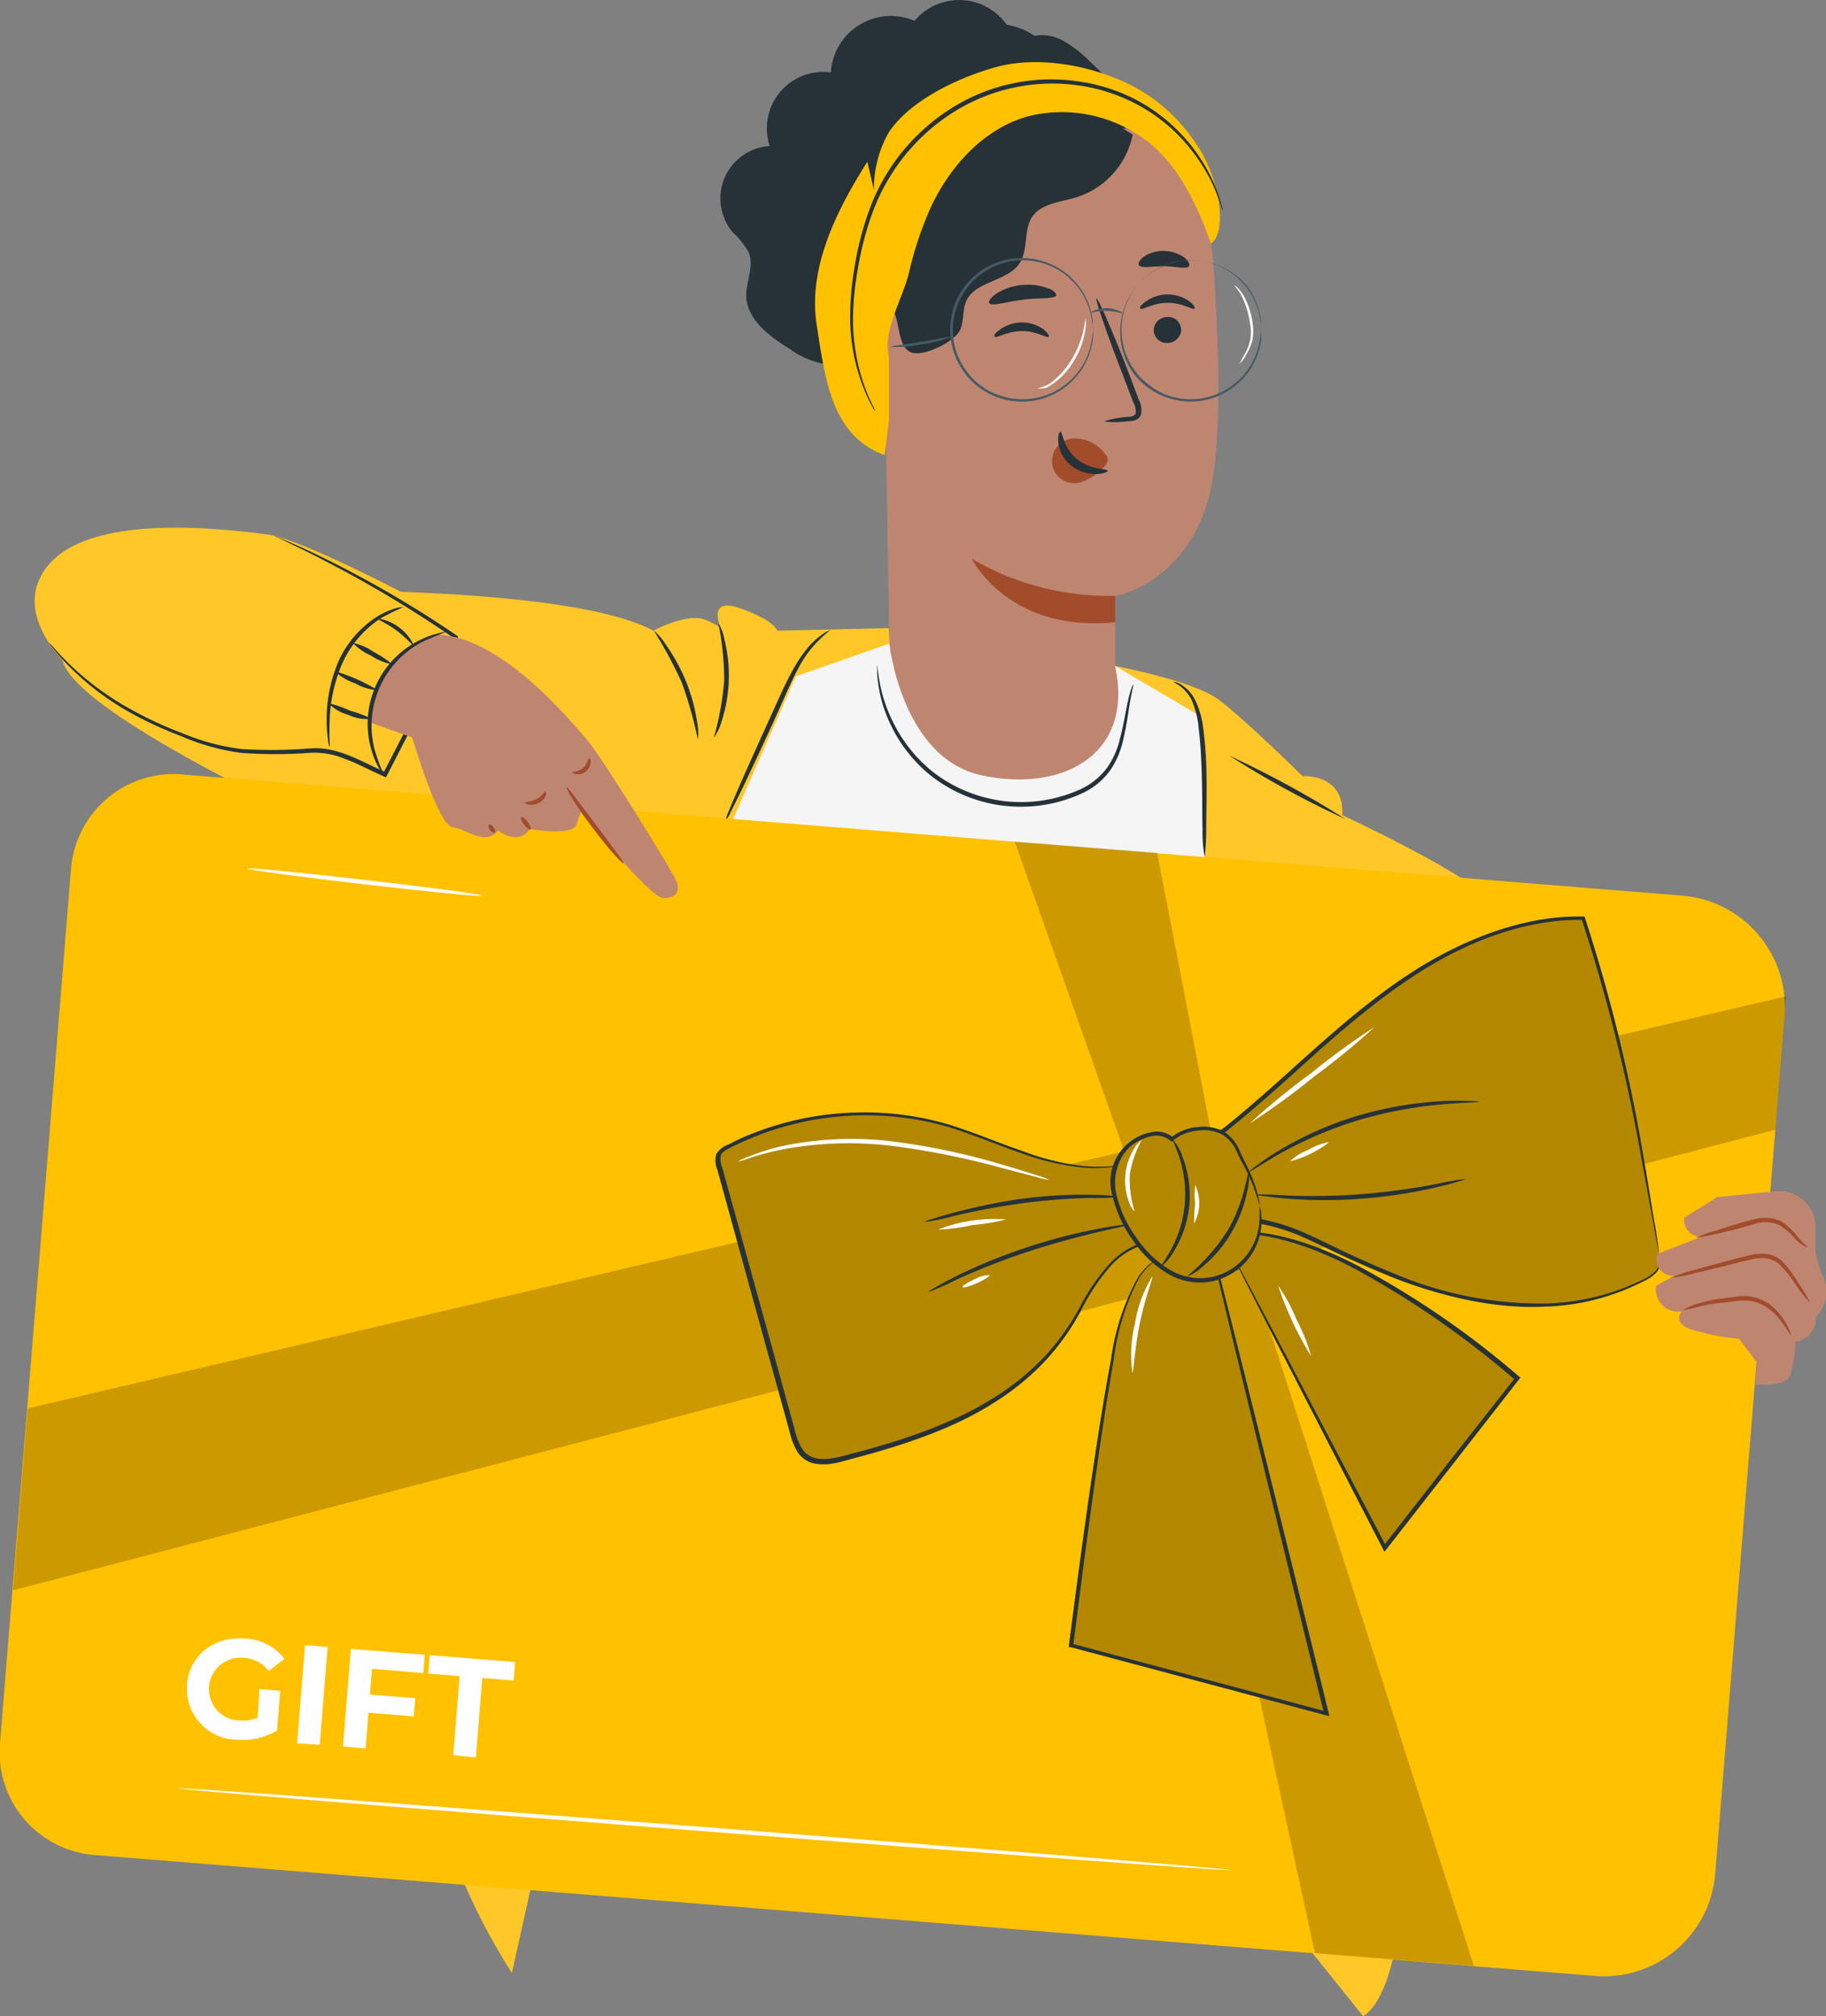 <svg viewBox="0 0 212.63 234.76" xmlns="http://www.w3.org/2000/svg"><rect x="0" y="0" width="212.63" height="234.76" fill="#808080" stroke="none"/><path d="m85.35 27.08a6.12 6.12 0 0 1 4.28-10.08 6.57 6.57 0 0 1 7.12-8.57 7 7 0 0 1 9.75-6 6.76 6.76 0 0 1 9.5-.87 6.36 6.36 0 0 1 1.22 1.32 8.09 8.09 0 0 1 3.24 1.29 5.11 5.11 0 0 1 3.15.47 14 14 0 0 1 3.25 2.47c1.62 1.52 3.33 3.14 3.9 5.28.64 2.39-.21 5.13 1 7.3a16.15 16.15 0 0 1 1.55 2.46c.61 1.75-.57 3.62-.43 5.47s1.76 3.64 1.57 5.62a5.16 5.16 0 0 1 -2.36 3.39 20.35 20.35 0 0 0 -3.36 2.57c-.75.86-1.23 1.88-2 2.77a6.33 6.33 0 0 1 -8.64.67 6.73 6.73 0 0 1 -6.09 1.07 19.52 19.52 0 0 1 -5.73-2.92 3.91 3.91 0 0 1 -6.56-.4 3.39 3.39 0 0 1 -3.62 2 9.85 9.85 0 0 1 -4.09-1.73c-2.38-1.47-5-3.4-5.11-6.2 0-1.72.94-3.49.29-5.07a9.22 9.22 0 0 0 -1.83-2.31z" fill="#263238"/><path d="m106.19 38.54s-.19-.54-.32-1.54a9.13 9.13 0 0 1 .32-4.12 8.71 8.71 0 0 1 3.57-4.81 26.41 26.41 0 0 1 3.24-1.61 9.72 9.72 0 0 0 3.33-2.27 14.4 14.4 0 0 0 1.94-3.52 8.81 8.81 0 0 1 7.73-5.09 9.37 9.37 0 0 1 4 .82c.94.41 1.34.75 1.36.71a1.87 1.87 0 0 0 -.3-.26 7.16 7.16 0 0 0 -1-.62 8.91 8.91 0 0 0 -10 1.22 9.34 9.34 0 0 0 -2.28 3 14.69 14.69 0 0 1 -1.78 3.42 9.49 9.49 0 0 1 -3.17 2.13 26.57 26.57 0 0 0 -3.32 1.69 9.19 9.19 0 0 0 -3.83 9.37 6.29 6.29 0 0 0 .34 1.12 1.48 1.48 0 0 0 .17.36z" fill="#455a64"/><path d="m107.14 27.43a6.25 6.25 0 0 1 .76-.94 9.46 9.46 0 0 1 2.75-1.68c.61-.3 1.32-.6 2-1a6 6 0 0 0 2-1.75c1.11-1.56 1.47-3.66 3-5.1a8.92 8.92 0 0 1 5.14-2.47 11.93 11.93 0 0 1 4.68.38 34.29 34.29 0 0 1 4.15 1.62 4.53 4.53 0 0 0 -1-.65 15.29 15.29 0 0 0 -3-1.3 11.91 11.91 0 0 0 -4.89-.49 9.11 9.11 0 0 0 -5.43 2.58c-1.6 1.58-1.95 3.75-3 5.17a10 10 0 0 1 -3.82 2.73 8.3 8.3 0 0 0 -2.73 1.87 3.67 3.67 0 0 0 -.52.74c-.06.18-.11.28-.09.29z" fill="#455a64"/><path d="m136.13 82.38c0 .39-6.27-4.82-6.27-4.82v-8.15s9.54-1.65 11.43-14.12c.94-6.2.56-16.35 0-24.65-.52-7.47-5.53-16.61-13-15.77 0 0-14.2-1.73-17.67 6.86s-7.78 14.27-7.69 16.52l.65 37.26-5.41 2.69 6.59 12.67 17.28 3 14.76 1.19-.86-7.81.19-4.91z" fill="#be8671"/><path d="m104.9 23.3c1.95-6 10.7-14.19 17-13.71l10 6.08a9.64 9.64 0 0 1 -6.65 7.33c-1.77.54-3.91.67-5 2.18s-.48 3.81-1.49 5.42c-1.4 2.21-5.19 2.08-6.25 4.47-.46 1.05-.23 2.3-.71 3.35-.64 1.37-4.18 3.12-5.63 2.64s-1.44-2.94-1.87-4.25a6.8 6.8 0 0 1 -.18-4.6c.64-2.92-.12-6.05.78-8.91z" fill="#263238"/><path d="m137.55 38.31a1.6 1.6 0 0 1 -1.55 1.62 1.52 1.52 0 0 1 -1.65-1.4 1.58 1.58 0 0 1 1.53-1.62 1.5 1.5 0 0 1 1.64 1.35.15.15 0 0 0 .03.05z" fill="#263238"/><path d="m139.11 35.93c-.2.21-1.42-.68-3.14-.67s-3 .89-3.16.68.11-.47.66-.87a4.38 4.38 0 0 1 5 0c.53.39.73.76.64.86z" fill="#263238"/><path d="m122.12 39.21c-.2.21-1.42-.68-3.13-.66s-3 .88-3.16.67.1-.47.65-.87a4.39 4.39 0 0 1 2.53-.8 4.28 4.28 0 0 1 2.49.79c.5.4.72.77.62.87z" fill="#263238"/><path d="m128.54 49.07a11.39 11.39 0 0 1 2.78-.53c.44 0 .86-.13.93-.43a2.29 2.29 0 0 0 -.3-1.3l-1.27-3.34c-1.84-4.74-3.17-8.65-3-8.72s1.84 3.72 3.67 8.46c.44 1.17.87 2.29 1.27 3.36a2.57 2.57 0 0 1 .24 1.72 1.09 1.09 0 0 1 -.72.65 2.64 2.64 0 0 1 -.74.1 10.54 10.54 0 0 1 -2.86.03z" fill="#263238"/><path d="m129.86 69.38a31.6 31.6 0 0 1 -16.71-4.33s4.25 8.65 16.71 7.4z" fill="#a24c2c"/><path d="m128.74 52.94a4.41 4.41 0 0 0 -3.57-1.89 2.63 2.63 0 0 0 -2.67 2.59 2.6 2.6 0 0 0 .46 1.53 2.69 2.69 0 0 0 2.85 1 6.26 6.26 0 0 0 2.56-1.61 1.83 1.83 0 0 0 .54-.66.93.93 0 0 0 -.08-.9" fill="#a24c2c"/><path d="m123.49 50.29c.27 0 .29 1.85 1.9 3.16s3.59 1.1 3.6 1.36c0 .11-.44.36-1.28.39a4.59 4.59 0 0 1 -3-1 4 4 0 0 1 -1.47-2.66c-.09-.8.12-1.26.25-1.25z" fill="#263238"/><path d="m123 34.38c-.16.47-1.88.26-3.9.52s-3.64.81-3.91.4c-.12-.2.16-.64.82-1.1a6.62 6.62 0 0 1 2.89-1 6.77 6.77 0 0 1 3.06.34c.72.24 1.04.61 1.04.84z" fill="#263238"/><path d="m138.44 31c-.3.4-1.49 0-2.91 0s-2.63.28-2.91-.13c-.12-.19.07-.59.59-1a4.25 4.25 0 0 1 4.69.11c.5.4.67.78.54 1.02z" fill="#263238"/><path d="m104.55 40.53c-.17-.08-6.94-2.23-6.87 4.72s7 5.46 7 5.26-.13-9.98-.13-9.98z" fill="#be8671"/><path d="m102.57 47.9a2.68 2.68 0 0 1 -.33.18 1.17 1.17 0 0 1 -.9 0 3 3 0 0 1 -1.41-2.67 3.88 3.88 0 0 1 .32-1.74 1.41 1.41 0 0 1 .9-.94.62.62 0 0 1 .72.33c.1.19 0 .33.09.34s.15-.12.09-.4a.8.8 0 0 0 -.28-.44 1 1 0 0 0 -.67-.17 1.71 1.71 0 0 0 -1.25 1.09 4.09 4.09 0 0 0 -.41 1.94 3.16 3.16 0 0 0 1.8 3 1.28 1.28 0 0 0 1.1-.19c.22-.17.25-.32.23-.33z" fill="#a24c2c"/><path d="m101 18.84.77 3.3a13.2 13.2 0 0 1 1.72-6.72c2.5-3.75 8-6.33 12.35-7.57s9.67-.49 13.87 1.19a19.69 19.69 0 0 1 9.29 7.31c3.19 4.31 3.93 10.81 2 12-1.55-4.47-4-9.6-7.93-12.28a16.23 16.23 0 0 0 -13.53-2.48c-5.06 1.49-8.91 5.77-11.15 10.54a41.62 41.62 0 0 0 -2.54 7.6c-.73 3.07-3.11 6.82-2.34 9.88v7.39l-.5 4c-6.15-2.28-6.9-8.67-7.91-15.16s2.11-13.04 5.9-19z" fill="#ffc100"/><path d="m127.29 38.38a19.35 19.35 0 0 0 -.32-2 8.28 8.28 0 0 0 -3-4.46 8.15 8.15 0 0 0 -9.73 0 7.5 7.5 0 0 0 -1.7 1.72 8 8 0 0 0 0 9.56 7.5 7.5 0 0 0 1.7 1.72 7.28 7.28 0 0 0 2.05 1.08 8.16 8.16 0 0 0 10.46-4.91c.08-.23.15-.46.22-.7a18.93 18.93 0 0 0 .32-2 4.68 4.68 0 0 1 0 .53 4.48 4.48 0 0 1 -.05.64 6.19 6.19 0 0 1 -.15.86 8.35 8.35 0 0 1 -6.51 6.2 8.34 8.34 0 0 1 -4.4-.35 7.81 7.81 0 0 1 -2.13-1.14 7.48 7.48 0 0 1 -1.77-1.78 8.34 8.34 0 1 1 13.41-9.93 8.15 8.15 0 0 1 1.11 2.05 8.57 8.57 0 0 1 .28.9 6.33 6.33 0 0 1 .15.87 4.46 4.46 0 0 1 0 .63c.06.13.06.34.06.51z" fill="#455a64"/><path d="m146.91 38.38a19.35 19.35 0 0 0 -.32-2 8.37 8.37 0 0 0 -3-4.46 8.1 8.1 0 0 0 -11.43 11.24 7.54 7.54 0 0 0 1.71 1.72 7.28 7.28 0 0 0 2 1.11 8.08 8.08 0 0 0 7.67-1.15 8.21 8.21 0 0 0 3-4.46 18.93 18.93 0 0 0 .32-2 4.68 4.68 0 0 1 0 .53 4.48 4.48 0 0 1 0 .64 6.19 6.19 0 0 1 -.15.86 8.3 8.3 0 0 1 -10.9 5.85 7.67 7.67 0 0 1 -2.13-1.14 7.52 7.52 0 0 1 -1.78-1.78 8.34 8.34 0 0 1 13.33-10 8.42 8.42 0 0 1 1.45 3.07 6.6 6.6 0 0 1 .15.87 4.46 4.46 0 0 1 0 .63 4.32 4.32 0 0 1 .08.47z" fill="#455a64"/><path d="m101.92 47.88a3.34 3.34 0 0 0 -.33-.72c-.22-.48-.55-1.17-.89-2.1a23.18 23.18 0 0 1 -1.37-8.21 34.73 34.73 0 0 1 .6-5.75 35.62 35.62 0 0 1 1.69-6.39 23.85 23.85 0 0 1 3.54-6.35 23.28 23.28 0 0 1 5.78-5.24 21.58 21.58 0 0 1 14.46-3.2 20.74 20.74 0 0 1 6.3 1.88 20.13 20.13 0 0 1 4.74 3.2 21.1 21.1 0 0 1 4.89 6.72c.39.93.65 1.63.81 2.12a6 6 0 0 0 .26.75 3.42 3.42 0 0 0 -.17-.77 17 17 0 0 0 -.74-2.18 20.29 20.29 0 0 0 -9.61-10.23 20.92 20.92 0 0 0 -6.43-1.95 21.74 21.74 0 0 0 -14.78 3.22 23.49 23.49 0 0 0 -9.47 11.84 35.55 35.55 0 0 0 -1.67 6.48 34.32 34.32 0 0 0 -.53 5.84 22.36 22.36 0 0 0 1.54 8.28 20.23 20.23 0 0 0 .94 2.07 4.6 4.6 0 0 0 .44.69z" fill="#263238"/><path d="m130.78 36.47c0 .08-.83-.24-1.86-.27s-1.85.23-1.88.14a3.65 3.65 0 0 1 3.74.13z" fill="#455a64"/><path d="m110.75 39.22a13.58 13.58 0 0 1 -3.48.88 13.54 13.54 0 0 1 -3.59.28c0-.1 1.58-.25 3.52-.57s3.48-.68 3.55-.59z" fill="#455a64"/><path d="m126.42 37.11a4.73 4.73 0 0 1 -.08 1.55 9.92 9.92 0 0 1 -1.37 3.5 8.45 8.45 0 0 1 -2.62 2.7 1.84 1.84 0 0 1 -1.52.33 3.61 3.61 0 0 0 1.4-.52 9.3 9.3 0 0 0 2.47-2.67 11.28 11.28 0 0 0 1.42-3.37c.21-.94.25-1.53.3-1.52z" fill="#fff"/><path d="m144.36 42.38a10 10 0 0 1 .67-1.3 6 6 0 0 0 .54-1.45 4.9 4.9 0 0 0 0-1.87 10.2 10.2 0 0 0 -1-3.32c-.42-.78-.85-1.15-.8-1.2a1.49 1.49 0 0 1 .32.24 5.45 5.45 0 0 1 .67.85 9 9 0 0 1 1.11 3.38 5.17 5.17 0 0 1 -.06 2 6.38 6.38 0 0 1 -.64 1.49 5.37 5.37 0 0 1 -.81 1.18z" fill="#fff"/><path d="m34.81 68.75s31.68-.49 41.28 4.69c0 0 3.92-2.15 6.06-1.26s1.9 1.26 1.9 1.26-2-4.08 2.14-2.61 4.3 2.61 4.3 2.61l13-.3.16 2.78-9.09 10-5.56 20-20.12 82.08-9.27 41.73a72.52 72.52 0 0 1 -10.83-29.43c-2.54-17.79 10.31-94.42 10.31-94.42s-49.66-20.56-51.82-29c-1.59-6.05 27.54-8.13 27.54-8.13z" fill="#ffc727"/><path d="m129.86 77.55s9.06 1.71 12 3.88 9.82 8.95 9.82 8.95 4.87-.38 4.63 4.54c0 0 16.06 7.48 17.1 10.1s27.69 45 27.41 47.32-5.72 19.66-13.08 17.36-26.49-23-26.49-23 8.31 81.39-2.52 88.06l-13.87-17.27-2.54-60z" fill="#ffc727"/><path d="m129.86 77.55c2.24 10.48-6.32 14.75-15.6 12.72s-10.7-15.33-10.7-15.33l-10.88 3.81-9.79 22.25-14 87 75.3 18.73-4.51-123.4z" fill="#f5f5f5"/><path d="m50.88 71.13s-15.24-8.3-19.81-8.91c-7.77-1-23.4-2.37-26.6 5.5s11.72 19.71 31.47 20.28a18.65 18.65 0 0 1 8.88 2.28z" fill="#ffc727"/><g fill="#263238"><path d="m81.27 86.12a50.87 50.87 0 0 0 -1.87-6.62 52.09 52.09 0 0 0 -3.26-6.07 6.62 6.62 0 0 1 1.35 1.57 21.76 21.76 0 0 1 2.39 4.33 21 21 0 0 1 1.3 4.77 6.43 6.43 0 0 1 .09 2.02z"/><path d="m83.12 85.91a34.66 34.66 0 0 0 1.21-6.64 33.82 33.82 0 0 0 -.68-6.72 5.91 5.91 0 0 1 .7 1.89 17.28 17.28 0 0 1 -.35 9.64 6 6 0 0 1 -.88 1.83z"/><path d="m84.5 95.53a3.67 3.67 0 0 1 .33-1c.24-.6.6-1.46 1.06-2.52.92-2.12 2.22-5 3.69-8.24s2.72-6.17 4.21-8a8.9 8.9 0 0 1 2-1.92 3 3 0 0 1 .89-.47 14 14 0 0 0 -2.59 2.62c-1.37 1.83-2.54 4.81-4 8s-2.82 6.09-3.82 8.17c-.51 1-.92 1.88-1.22 2.45a3.81 3.81 0 0 1 -.55.91z"/><path d="m32 62.43a3.66 3.66 0 0 1 .43.15l1.21.51c1.06.46 2.59 1.15 4.5 2.1a126 126 0 0 1 15.05 8.81l.17.12-.09.18-8.21 16-.12.23-.23-.11-.56-.26c-1.36-.6-2.63-1.31-4-1.8a9.15 9.15 0 0 0 -4.06-.7 54.35 54.35 0 0 1 -8.07 0 26.63 26.63 0 0 1 -7.06-2 43.21 43.21 0 0 1 -5.75-2.66 31.78 31.78 0 0 1 -7.32-5.57 19.64 19.64 0 0 1 -1.65-1.88 5.11 5.11 0 0 1 -.51-.71 6 6 0 0 1 .59.64c.37.43.94 1.05 1.72 1.81a33.28 33.28 0 0 0 7.35 5.39 42.52 42.52 0 0 0 5.73 2.65 26.52 26.52 0 0 0 7 1.89 57.75 57.75 0 0 0 8-.07c3-.26 5.65 1.35 8.28 2.54l.55.26-.34.12 8.26-16 .08.3a137.18 137.18 0 0 0 -15-9c-1.89-1-3.4-1.71-4.43-2.21l-1.18-.58a1.33 1.33 0 0 1 -.34-.15z"/><path d="m140.28 99.78a15.2 15.2 0 0 1 -.25-3.16c-.06-2 0-4.67-.13-7.64-.06-1.49-.16-2.9-.32-4.17a10.53 10.53 0 0 0 -.8-3.26 4.68 4.68 0 0 0 -1.42-1.7c-.44-.31-.73-.4-.72-.44a1.65 1.65 0 0 1 .83.26 4.39 4.39 0 0 1 1.63 1.71 9.89 9.89 0 0 1 1 3.36c.18 1.29.3 2.72.36 4.22.1 3 0 5.7 0 7.66a27.63 27.63 0 0 1 -.18 3.16z"/><path d="m156.68 95.38a111.84 111.84 0 0 1 -13.52-7.38 116.29 116.29 0 0 1 13.52 7.38z"/><path d="m46.94 70.71a27.75 27.75 0 0 0 -2.62 1.29 12.4 12.4 0 0 0 -4.46 5.24 18.24 18.24 0 0 0 -1.48 6.82c-.06 1.81.06 2.93 0 2.94a2.27 2.27 0 0 1 -.17-.78 17.23 17.23 0 0 1 1.21-9.22 11.94 11.94 0 0 1 4.74-5.35 9.55 9.55 0 0 1 2-.85 2.28 2.28 0 0 1 .78-.09z"/><path d="m43.28 83.7a4.94 4.94 0 0 1 -2.68-.45 5 5 0 0 1 -2.35-1.37 12.64 12.64 0 0 1 2.53.88 14 14 0 0 1 2.5.94z"/><path d="m44 80.38a6.16 6.16 0 0 1 -2.62-.8 6.36 6.36 0 0 1 -2.38-1.42 20.35 20.35 0 0 1 5 2.22z"/><path d="m45.52 77.32a6.25 6.25 0 0 1 -2.34-1 6.22 6.22 0 0 1 -2.09-1.46 6.32 6.32 0 0 1 2.34 1c1.25.68 2.16 1.33 2.09 1.46z"/><path d="m48.24 75.19c-.12.09-.87-.88-2.05-1.76s-2.31-1.34-2.27-1.43a5.62 5.62 0 0 1 4.32 3.24z"/><path d="m132 79.66s-.15.65-.37 1.83-.4 2.91-.92 5a9.91 9.91 0 0 1 -1.47 3.26 8.28 8.28 0 0 1 -3.18 2.6 17 17 0 0 1 -17.75-2.1 16.88 16.88 0 0 1 -4.66-6 15.68 15.68 0 0 1 -1.42-4.93 8.05 8.05 0 0 1 -.09-1.39 1.29 1.29 0 0 1 0-.48s.07.66.27 1.85a17.11 17.11 0 0 0 1.59 4.79 16.94 16.94 0 0 0 4.63 5.79 16.77 16.77 0 0 0 17.24 2 8.18 8.18 0 0 0 3-2.42 9.64 9.64 0 0 0 1.46-3.11c.56-2.06.78-3.81 1.08-5a10.76 10.76 0 0 1 .39-1.34 1.56 1.56 0 0 1 .2-.35z"/></g><path d="m21.19 90.18 174.7 14.11a13 13 0 0 1 11.91 14l-8.07 99.88a13 13 0 0 1 -14 11.91l-174.73-14.08a12 12 0 0 1 -11-13l8.27-101.83a12 12 0 0 1 12.93-11z" fill="#ffc100"/><path d="m3.22 164 204.78-48-1.26 15.54-205.23 53.64z" opacity=".2"/><path d="m118.16 98 17.69 50 17.27 79.42 18.51 1.5-29.77-92.77-7.11-36.85z" opacity=".2"/><path d="m30.22 196.68 2.41.2-.37 4.62a7.85 7.85 0 0 1 -4.73 1.07 5.9 5.9 0 0 1 -5.76-6.06c0-.11 0-.22 0-.33.26-3.39 3.11-5.68 6.74-5.39a6.15 6.15 0 0 1 4.61 2.36l-1.82 1.42a3.89 3.89 0 0 0 -2.84-1.52 3.66 3.66 0 1 0 -.93 7.27h.07.24a4.06 4.06 0 0 0 2.16-.32z" fill="#fff"/><path d="m35.52 191.56 2.63.21-.92 11.39-2.63-.16z" fill="#fff"/><path d="m43.32 194.32-.24 3 5.27.42-.17 2.12-5.27-.43-.34 4.15-2.63-.21.92-11.37 8.6.69-.17 2.12z" fill="#fff"/><path d="m53.52 195.17-3.64-.29.17-2.15 9.93.8-.17 2.15-3.65-.29-.75 9.24-2.63-.25z" fill="#fff"/><path d="m143.2 217.75c0 .14-27.44-1.88-61.25-4.52s-61.27-4.85-61.27-5 27.44 1.88 61.27 4.51 61.27 4.87 61.25 5.01z" fill="#fff"/><path d="m131 135.6c-3.51.83-7.2.18-10.63-.92s-6.71-2.63-10.17-3.63a34.82 34.82 0 0 0 -25.55 2.6 1.56 1.56 0 0 0 -1 1.94 1.22 1.22 0 0 0 .1.24l8.52 30.91a5.2 5.2 0 0 0 1.5 2.87c1.24 1 3 .64 4.56.24a72 72 0 0 0 14.37-5 29.69 29.69 0 0 0 11.52-9.74c1.31-2 2.31-4.16 3.68-6.1a10 10 0 0 1 5.55-4.21z" fill="#ffc100"/><path d="m193.19 145.92c-2.24-13.14-4.49-26.35-8.84-38.94-8.73-.18-17 4.07-23.93 9.38s-13 11.72-20 16.93l.1 9.43a12.8 12.8 0 0 1 8-.05 48.22 48.22 0 0 1 7.45 3.15 61.08 61.08 0 0 0 17.55 5.85c6.12.89 12.6.27 18.06-2.64a3 3 0 0 0 1.63-1.53 3.38 3.38 0 0 0 -.02-1.58z" fill="#ffc100"/><path d="m131 135.6c-3.51.83-7.2.18-10.63-.92s-6.71-2.63-10.17-3.63a34.82 34.82 0 0 0 -25.55 2.6 1.56 1.56 0 0 0 -1 1.94 1.22 1.22 0 0 0 .1.24l8.52 30.91a5.2 5.2 0 0 0 1.5 2.87c1.24 1 3 .64 4.56.24a72 72 0 0 0 14.37-5 29.69 29.69 0 0 0 11.52-9.74c1.31-2 2.31-4.16 3.68-6.1a10 10 0 0 1 5.55-4.21z" opacity=".3"/><path d="m131 135.6.18.57c.12.42.28 1 .5 1.74l1.9 6.82v.12h-.12a8.63 8.63 0 0 0 -4.17 2.61 24.51 24.51 0 0 0 -3.34 5 27.58 27.58 0 0 1 -4 5.74 29.32 29.32 0 0 1 -6 5c-4.6 3-10.25 4.93-16.27 6.54-1.49.36-3 1-4.76.69a3.09 3.09 0 0 1 -2.1-1.44 8.51 8.51 0 0 1 -.89-2.34c-.87-3.15-1.76-6.38-2.67-9.65-1.33-4.82-2.62-9.53-3.88-14.08-.62-2.27-1.24-4.51-1.84-6.69a2.91 2.91 0 0 1 -.14-1.82 2.57 2.57 0 0 1 1.4-1.13 27 27 0 0 1 3-1.36 35 35 0 0 1 12.09-2.38 34.45 34.45 0 0 1 10.79 1.46c3.15 1 5.86 2.18 8.31 3a29.61 29.61 0 0 0 6.42 1.68 17.27 17.27 0 0 0 4.19.09c1-.11 1.48-.23 1.46-.21a1.73 1.73 0 0 1 -.37.11 8 8 0 0 1 -1.07.2 15.77 15.77 0 0 1 -4.23 0 29.58 29.58 0 0 1 -6.5-1.61c-2.47-.84-5.19-2-8.32-3a34.83 34.83 0 0 0 -22.45 1c-1 .4-2 .84-3 1.34-.5.25-1 .49-1.17.89a2.45 2.45 0 0 0 .16 1.49q.9 3.28 1.86 6.7c1.25 4.54 2.55 9.25 3.89 14.07q1.35 4.92 2.66 9.65a7.57 7.57 0 0 0 .83 2.21 2.55 2.55 0 0 0 1.76 1.21c1.49.27 3-.3 4.53-.67 6-1.59 11.61-3.54 16.16-6.44a29.78 29.78 0 0 0 5.94-4.86 28 28 0 0 0 4-5.64 23.94 23.94 0 0 1 3.42-5 8.87 8.87 0 0 1 4.34-2.65l-.1.16c-.75-2.93-1.34-5.21-1.74-6.78l-.45-1.78a2.11 2.11 0 0 1 -.21-.56z" fill="#263238"/><path d="m193.19 145.92c-2.24-13.14-4.49-26.35-8.84-38.94-8.73-.18-17 4.07-23.93 9.38s-13 11.72-20 16.93l.1 9.43a12.8 12.8 0 0 1 8-.05 48.22 48.22 0 0 1 7.45 3.15 61.08 61.08 0 0 0 17.55 5.85c6.12.89 12.6.27 18.06-2.64a3 3 0 0 0 1.63-1.53 3.38 3.38 0 0 0 -.02-1.58z" opacity=".3"/><path d="m193.19 145.92a4 4 0 0 1 .15 1.09 1.86 1.86 0 0 1 -.54 1.24 5.17 5.17 0 0 1 -1.54 1 26.78 26.78 0 0 1 -11.5 2.9c-5.11.25-11.28-.91-17.73-3.46-1.62-.66-3.26-1.37-4.91-2.11s-3.34-1.62-5.08-2.39a22.86 22.86 0 0 0 -5.52-1.74 11.44 11.44 0 0 0 -5.89.47l-.34.13v-.36c0-3-.07-6.18-.11-9.43v-.13l.11-.08c3.3-2.46 6.54-5.31 9.81-8.25 5.36-4.83 10.64-9.56 16.44-12.89s12-5.33 17.81-5.19h.16l.05.14a193.36 193.36 0 0 1 6.87 28.14c.61 3.45 1 6.16 1.35 8 .14.91.25 1.61.32 2.12a2.34 2.34 0 0 0 .08.54v.19a1.21 1.21 0 0 0 -.05-.18l-.11-.54q-.15-.75-.39-2.1c-.34-1.88-.84-4.57-1.47-8a202.27 202.27 0 0 0 -7-28.06l.2.15c-5.72-.12-11.86 1.83-17.55 5.17s-11 8-16.34 12.85c-3.28 2.94-6.53 5.8-9.86 8.27l.11-.21c0 3.25.06 6.43.09 9.43l-.34-.23a12.08 12.08 0 0 1 6.14-.48 22.87 22.87 0 0 1 5.64 1.79c1.76.78 3.42 1.65 5.08 2.41s3.27 1.48 4.88 2.12a43.58 43.58 0 0 0 17.56 3.54 27.06 27.06 0 0 0 11.44-2.73 5.27 5.27 0 0 0 1.52-1 1.83 1.83 0 0 0 .54-1.15c-.02-.31-.04-.64-.08-.98z" fill="#263238"/><path d="m134.82 146.69s-2.39.39-4.3 7.09-5.77 37.79-5.77 37.79l29.73 8-12.8-51.89z" fill="#ffc100"/><path d="m143.77 146.6 17.49 33.62 15.42-19.78s-19.56-17.21-32-16.9z" fill="#ffc100"/><path d="m134.82 146.69s-2.39.39-4.3 7.09-5.77 37.79-5.77 37.79l29.73 8-12.8-51.89z" opacity=".3"/><path d="m143.77 146.6 17.49 33.62 15.42-19.78s-19.56-17.21-32-16.9z" opacity=".3"/><path d="m134.82 146.69h.44l1.31.15 5.14.65h.08v.08c2.39 9.38 7.22 28.77 12.92 51.85l.1.42-.42-.11-8.29-2.22-21.42-5.71h-.21v-.21c1.74-13.53 3.37-25.12 4.9-33.27a27.33 27.33 0 0 1 2.94-9.22 7 7 0 0 1 1.67-2 3.08 3.08 0 0 1 .59-.33c.14-.05.22-.06.22-.05l-.21.09a2.54 2.54 0 0 0 -.54.36 7.13 7.13 0 0 0 -1.59 2 28.13 28.13 0 0 0 -2.77 9.21c-1.44 8.15-3 19.74-4.71 33.27l-.18-.27 21.44 5.72 8.29 2.22-.31.31c-5.68-23.08-10.4-42.5-12.64-51.92l.09.08-5.11-.75-1.31-.21z" fill="#263238"/><path d="m143.77 146.6v-.19l.15-.59.66-2.3v-.06h.1c3-.17 8 1.07 13.58 4a102.59 102.59 0 0 1 18.6 12.8l.18.16-.15.19-7.07 9.06-8.36 10.71-.25.31-.18-.35-12.46-24.17-3.57-7-.94-1.88a3.23 3.23 0 0 1 -.29-.66s.14.22.38.65l1 1.86c.88 1.67 2.14 4 3.71 7l12.6 24h-.46l8.39-10.76 7.08-9v.34a106.19 106.19 0 0 0 -18.44-12.84c-5.57-3-10.43-4.25-13.39-4.16l.08-.06-.74 2.25c-.08.23-.14.43-.2.58s.01.06-.01.11z" fill="#263238"/><path d="m131.45 142.6c0 .07-1.35.34-3.53.85s-5.17 1.29-8.41 2.36a83.56 83.56 0 0 0 -8.13 3.19 34.75 34.75 0 0 1 -3.31 1.47 3.47 3.47 0 0 1 .81-.54c.54-.33 1.34-.76 2.34-1.27a64 64 0 0 1 8.13-3.34 65 65 0 0 1 8.49-2.23c1.11-.21 2-.36 2.63-.43a3.22 3.22 0 0 1 .98-.06z" fill="#263238"/><path d="m130.38 139.38a29.26 29.26 0 0 1 -3.37.11 72.51 72.51 0 0 0 -8.08.63c-3.13.44-5.94 1-8 1.51a25.06 25.06 0 0 1 -3.3.67 3.42 3.42 0 0 1 .84-.33c.56-.19 1.37-.43 2.37-.7a65.63 65.63 0 0 1 8-1.66 52.78 52.78 0 0 1 8.15-.49c1 0 1.89.07 2.47.12a3.21 3.21 0 0 1 .92.14z" fill="#263238"/><path d="m172.23 128.28c0 .09-1.59.08-4.16.3a49.65 49.65 0 0 0 -9.84 1.84 47.06 47.06 0 0 0 -9.21 3.92c-2.23 1.27-3.53 2.2-3.59 2.12a5 5 0 0 1 .87-.72 25.63 25.63 0 0 1 2.54-1.71 39.85 39.85 0 0 1 9.24-4.11 43.44 43.44 0 0 1 10-1.71 26 26 0 0 1 3.06 0 5.71 5.71 0 0 1 1.09.07z" fill="#263238"/><path d="m170.68 137.26a4.06 4.06 0 0 1 -.92.33c-.59.19-1.46.42-2.55.67a57.15 57.15 0 0 1 -8.62 1.31 55.19 55.19 0 0 1 -8.72 0c-1.11-.1-2-.2-2.63-.3a3.34 3.34 0 0 1 -1-.19q1.8 0 3.6.12a73.66 73.66 0 0 0 8.66-.15 80.32 80.32 0 0 0 8.58-1.15c1.22-.27 2.4-.48 3.6-.64z" fill="#263238"/><path d="m146.68 140.38a17.81 17.81 0 0 0 -1.94-5.13c-.75-1.41-1-2.81-3-3.56a6 6 0 0 0 -5.26 1c-1.3-1.21-3.46-.52-4.86.57a5.69 5.69 0 0 0 -2 4.75 11.14 11.14 0 0 0 1.68 5 12.9 12.9 0 0 0 5.44 5.41 6.9 6.9 0 0 0 6.66-.38 7.28 7.28 0 0 0 3.28-7.66z" fill="#ffc100"/><path d="m146.68 140.38a17.81 17.81 0 0 0 -1.94-5.13c-.75-1.41-1-2.81-3-3.56a6 6 0 0 0 -5.26 1c-1.3-1.21-3.46-.52-4.86.57a5.69 5.69 0 0 0 -2 4.75 11.14 11.14 0 0 0 1.68 5 12.9 12.9 0 0 0 5.44 5.41 6.9 6.9 0 0 0 6.66-.38 7.28 7.28 0 0 0 3.28-7.66z" opacity=".3"/><path d="m146.68 140.38a2.7 2.7 0 0 1 .14.56 8.79 8.79 0 0 1 .07 1.62 7.23 7.23 0 0 1 -6.59 6.76 7.37 7.37 0 0 1 -4.61-1.2 12.75 12.75 0 0 1 -3.76-3.7 14.18 14.18 0 0 1 -2.37-5.14 5.84 5.84 0 0 1 4.3-7.4 3 3 0 0 1 2.8.61h-.33a5.49 5.49 0 0 1 3.25-1.26 4.8 4.8 0 0 1 3.07.63 4.73 4.73 0 0 1 1.72 2.18c.33.77.7 1.43 1 2.08a16.84 16.84 0 0 1 1.12 3.07 8.52 8.52 0 0 1 .17.85v.29s-.11-.39-.33-1.1a20.55 20.55 0 0 0 -1.23-3c-.31-.61-.71-1.3-1.06-2.06a4.32 4.32 0 0 0 -1.61-2 4.44 4.44 0 0 0 -2.83-.53 5.22 5.22 0 0 0 -3 1.16l-.16.16-.16-.15a2.6 2.6 0 0 0 -2.37-.48 5.72 5.72 0 0 0 -2.43 1.29 5.9 5.9 0 0 0 -1.47 5.49 13.71 13.71 0 0 0 2.28 4.95 12.49 12.49 0 0 0 3.59 3.58 6.92 6.92 0 0 0 4.33 1.18 6.75 6.75 0 0 0 3.67-1.4 7.07 7.07 0 0 0 2.75-4.94 18.35 18.35 0 0 0 .05-2.1z" fill="#263238"/><path d="m135.19 147.51c-.07-.06.5-.75 1.17-2a13.59 13.59 0 0 0 1-10.65c-.43-1.35-.87-2.12-.79-2.17a6 6 0 0 1 1.14 2.05 12.55 12.55 0 0 1 .78 5.59 12.4 12.4 0 0 1 -1.79 5.36 6.17 6.17 0 0 1 -1.51 1.82z" fill="#263238"/><path d="m145.43 136.46a6.53 6.53 0 0 1 -.18 2.16 15.76 15.76 0 0 1 -1.84 4.88 14.81 14.81 0 0 1 -3.39 4 5.77 5.77 0 0 1 -1.83 1.15 22.7 22.7 0 0 0 4.77-5.38c2.04-3.49 2.29-6.89 2.47-6.81z" fill="#263238"/><path d="m122.18 137.38a7.48 7.48 0 0 1 -1.42-.31l-3.84-1a93.08 93.08 0 0 0 -12.8-2.61 42 42 0 0 0 -13 .38 33 33 0 0 0 -3.82 1 10.25 10.25 0 0 1 -1.4.43 6.73 6.73 0 0 1 1.33-.62 26.26 26.26 0 0 1 3.77-1.18 39 39 0 0 1 13.11-.54 79.62 79.62 0 0 1 12.89 2.77c1.61.47 2.9.88 3.79 1.17a9 9 0 0 1 1.39.51z" fill="#fff"/><path d="m117.16 142a25.17 25.17 0 0 1 -3.93.65 23 23 0 0 1 -4 .53 17.65 17.65 0 0 1 7.93-1.18z" fill="#fff"/><path d="m115.23 148.47c.06.13-.6.55-1.47.94s-1.62.59-1.68.46.6-.55 1.47-.94a3.53 3.53 0 0 1 1.68-.46z" fill="#fff"/><path d="m132.13 141.07a2.51 2.51 0 0 1 -.67-1.13 7.1 7.1 0 0 1 .59-6.17 3 3 0 0 1 .89-1 11.94 11.94 0 0 0 -1.38 4 12.23 12.23 0 0 0 .57 4.3z" fill="#fff"/><path d="m139.06 142.53a12.45 12.45 0 0 1 .11-2.28 10.86 10.86 0 0 1 0-2.28 5 5 0 0 1 -.15 4.56z" fill="#fff"/><path d="m160.06 119.59a85.89 85.89 0 0 1 -7.11 5.82 83.07 83.07 0 0 1 -7.42 5.4 81.19 81.19 0 0 1 7.11-5.82 84.16 84.16 0 0 1 7.42-5.4z" fill="#fff"/><path d="m154.78 133a12.53 12.53 0 0 1 -4.58 2.23 6.49 6.49 0 0 1 2.18-1.35 6.37 6.37 0 0 1 2.4-.88z" fill="#fff"/><path d="m131.87 159.85a15 15 0 0 1 .3-5.77 14.79 14.79 0 0 1 2-5.43c.14.06-.84 2.44-1.46 5.53s-.71 5.67-.84 5.67z" fill="#fff"/><path d="m152.68 157.92a38.83 38.83 0 0 1 -3.85-8.23 20.32 20.32 0 0 1 2.16 4 21.1 21.1 0 0 1 1.69 4.23z" fill="#fff"/><path d="m56.19 104.3c0 .15-6.16-.45-13.71-1.32s-13.67-1.7-13.66-1.84 6.16.45 13.72 1.32 13.67 1.7 13.65 1.84z" fill="#fff"/><path d="m211.41 145.91v-3.44a4.25 4.25 0 0 0 -4.67-3.75l-6.78.67-3.85 2.41a2 2 0 0 0 1.75 2.22h.25l-5.11 1.98a1.9 1.9 0 0 0 2 2.54l-2.14 1.15a2.58 2.58 0 0 0 2.1 3 2.27 2.27 0 0 0 .9 0s-1.56 1.55 2 2.37a25.16 25.16 0 0 0 4.65.82l2.09 2.79-.2 2.51s3.37.39 4-.94a12.6 12.6 0 0 0 .65-4 2.7 2.7 0 0 0 2.38-2.87 4.19 4.19 0 0 0 .7-5.08 17.62 17.62 0 0 1 -.72-2.38z" fill="#be8671"/><path d="m208.6 155.57c-.08 0-.45-.71-1.23-1.77a6.57 6.57 0 0 0 -1.63-1.57 4.69 4.69 0 0 0 -2.56-.8c-1 0-2 .21-2.84.28a17.36 17.36 0 0 0 -2.29.38 15.67 15.67 0 0 1 -2.11.48 7.07 7.07 0 0 1 2-.84 14.22 14.22 0 0 1 2.33-.5c.88-.09 1.82-.29 2.89-.32a5.13 5.13 0 0 1 2.83.92 6.66 6.66 0 0 1 1.67 1.76 6.12 6.12 0 0 1 .94 1.98z" fill="#a24c2c"/><path d="m210.8 151.71a13.69 13.69 0 0 1 -1.74-2.2 16 16 0 0 0 -1.87-2.31 2.93 2.93 0 0 0 -1.47-.68 5.89 5.89 0 0 0 -1.83.13c-2.54.63-4.86 1.22-6.54 1.6a15.16 15.16 0 0 1 -2.75.52 15.08 15.08 0 0 1 2.66-.88c1.66-.47 4-1.12 6.53-1.75a6.1 6.1 0 0 1 2-.12 3.29 3.29 0 0 1 1.72.82 13.5 13.5 0 0 1 1.85 2.47 18.82 18.82 0 0 1 1.44 2.4z" fill="#a24c2c"/><path d="m210.51 145.27a4.24 4.24 0 0 1 -1.7-1.29 7.4 7.4 0 0 0 -1.72-1.38 4.07 4.07 0 0 0 -2.6-.14 56.6 56.6 0 0 1 -7 1.69 9.27 9.27 0 0 1 2-.76c1.25-.39 3-1 4.92-1.45a4.48 4.48 0 0 1 2.91.23 6.8 6.8 0 0 1 1.78 1.56c.81 1.01 1.44 1.48 1.41 1.54z" fill="#a24c2c"/><path d="m43.37 84.23 4.63 1.64s3 10.24 4.68 10.44 3.69 2.26 5.33.41c0 0 2.35 1.85 3.68-.2 0 0 4.92.92 5.43-.51l.51-1.44s8 10 9.63 10 2-.93 1.43-2.15-8.5-14.13-10.34-16.28-10.14-12.25-17.67-12.25c0 0-5.43 2.46-6.76 6.25s-.55 4.09-.55 4.09z" fill="#be8671"/><path d="m52 73.58a28.87 28.87 0 0 0 -2.87 1.19 11 11 0 0 0 -5.48 12.61 25.43 25.43 0 0 0 1.08 2.91 3.1 3.1 0 0 1 -.51-.68 9.59 9.59 0 0 1 -.92-2.13 10.84 10.84 0 0 1 5.7-13 9.82 9.82 0 0 1 2.19-.77 2.75 2.75 0 0 1 .81-.13z" fill="#263238"/><path d="m66 91.66a7.45 7.45 0 0 1 1 1.24c.62.79 1.47 1.9 2.39 3.12l2.34 3.16a8.25 8.25 0 0 1 .92 1.35c-.14.13-1.84-1.73-3.68-4.19s-3.17-4.58-2.97-4.68z" fill="#a24c2c"/><path d="m60.68 95.14c.12-.09.46.16.76.56s.46.8.35.88-.46-.16-.76-.56-.46-.8-.35-.88z" fill="#a24c2c"/><path d="m57 96a.68.68 0 0 1 .47.34c.15.22.25.45.16.56s-.39 0-.59-.27-.21-.63-.04-.63z" fill="#a24c2c"/><path d="m68.6 88.29c.06 0 .17.15.17.46a1.5 1.5 0 0 1 -.53 1.07 1.45 1.45 0 0 1 -1.14.33c-.31-.05-.46-.19-.43-.25a2.5 2.5 0 0 0 1.24-.48c.54-.48.55-1.12.69-1.13z" fill="#a24c2c"/><path d="m63.54 92.19c.07 0 .08.22 0 .5a1.92 1.92 0 0 1 -2 1c-.3-.07-.45-.2-.43-.27a4.7 4.7 0 0 0 1.37-.36c.62-.36.92-.91 1.06-.87z" fill="#a24c2c"/></svg>